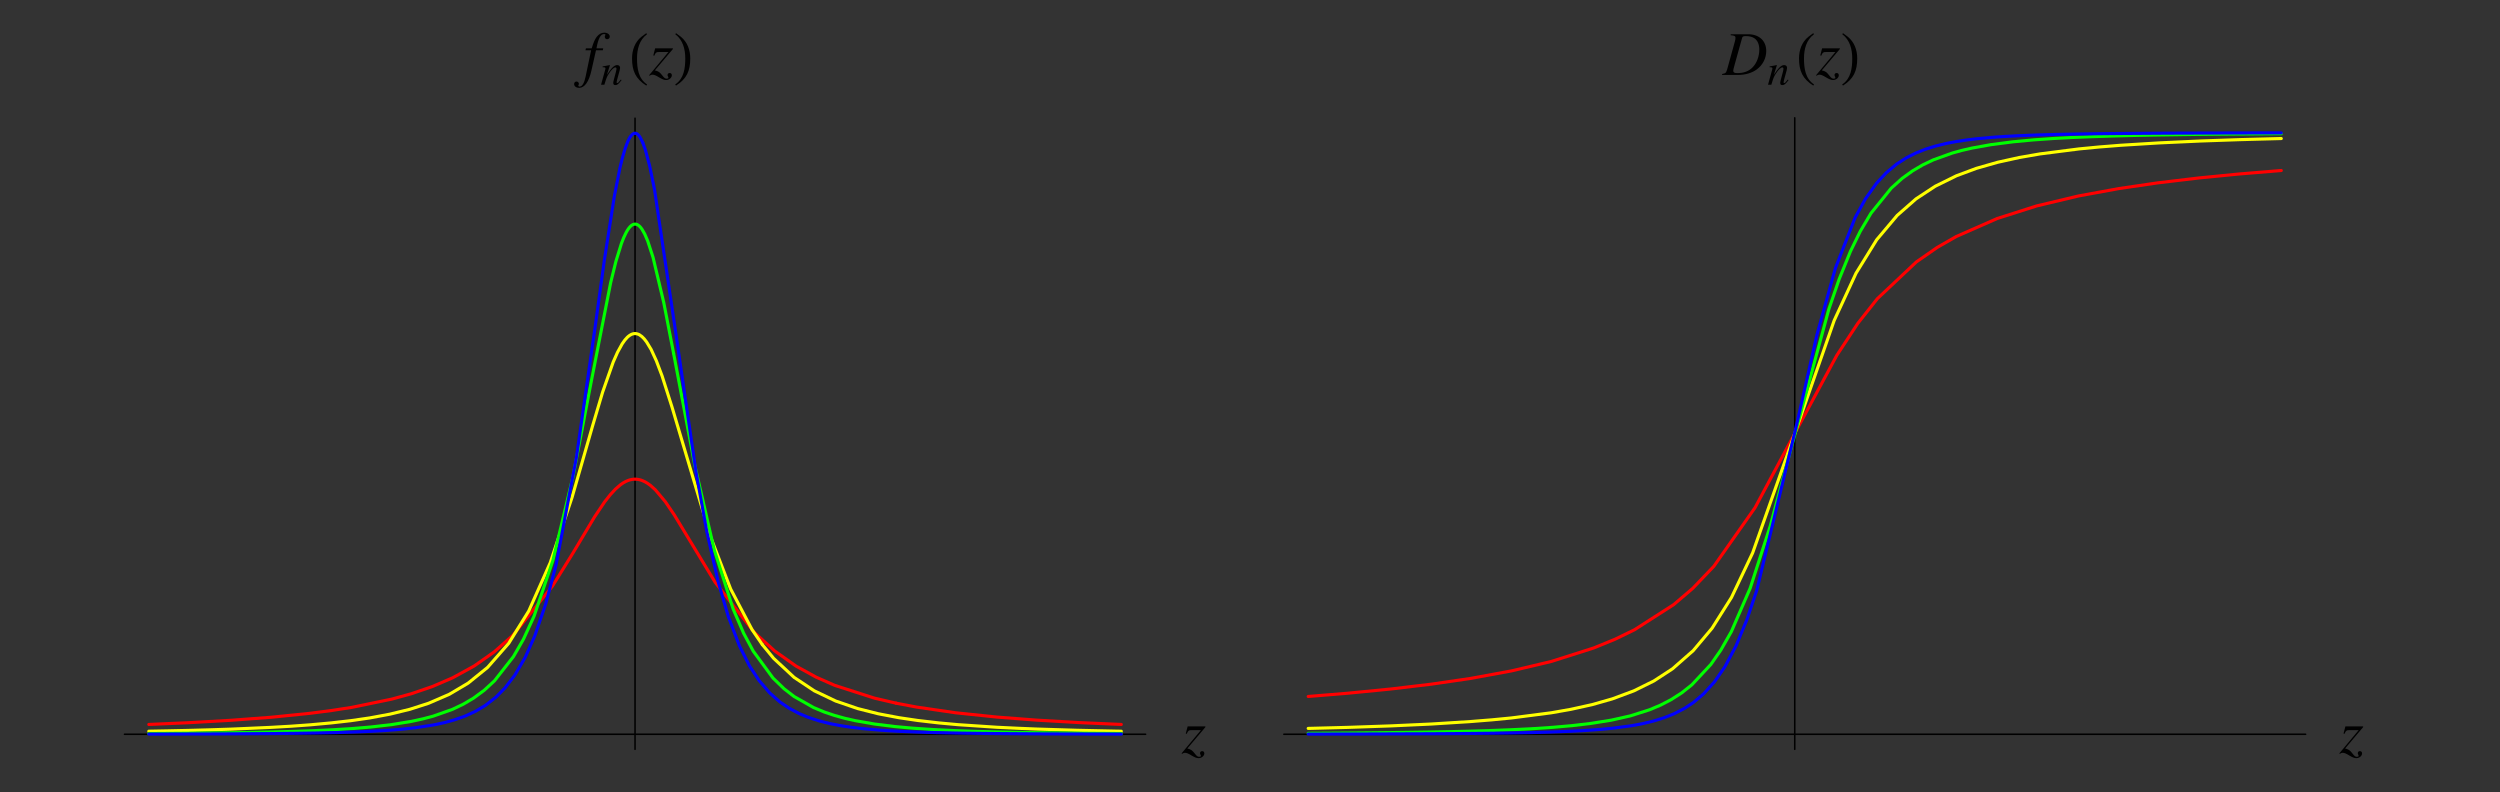 <?xml version="1.0" encoding="UTF-8"?>
<svg xmlns="http://www.w3.org/2000/svg" xmlns:xlink="http://www.w3.org/1999/xlink" width="400" height="126.75" viewBox="0 0 400 126.75">
<rect x="0" y="0" width="400" height="126.75" fill="#333333" stroke="none"/>
<defs>
<g>
<g id="glyph-0-0">
</g>
<g id="glyph-0-1">
<path d="M 0.812 -3.078 C 1.016 -3.578 1.156 -3.688 1.625 -3.672 L 3.078 -3.672 L -0.016 0.047 L 0.062 0.125 C 0.234 0 0.359 -0.047 0.516 -0.047 C 0.781 -0.047 1.094 0.078 1.562 0.375 C 2.062 0.672 2.391 0.812 2.688 0.812 C 3.188 0.812 3.625 0.453 3.625 0.047 C 3.625 -0.172 3.484 -0.312 3.281 -0.312 C 3.078 -0.312 2.938 -0.188 2.938 0.016 C 2.938 0.094 2.969 0.188 3.031 0.297 C 3.062 0.359 3.078 0.422 3.078 0.453 C 3.078 0.547 2.969 0.594 2.812 0.594 C 2.562 0.594 2.438 0.516 2.109 0.094 C 1.672 -0.469 1.484 -0.594 0.906 -0.734 L 3.797 -4.156 L 3.797 -4.266 L 0.953 -4.266 L 0.656 -3.125 Z M 0.812 -3.078 "/>
</g>
<g id="glyph-0-2">
<path d="M 0.344 -3.953 L 1.25 -3.953 L 0.375 0.234 C 0.156 1.312 -0.188 1.859 -0.594 1.859 C -0.719 1.859 -0.797 1.781 -0.797 1.703 C -0.797 1.656 -0.781 1.641 -0.766 1.594 C -0.719 1.531 -0.703 1.484 -0.703 1.422 C -0.703 1.219 -0.891 1.047 -1.094 1.047 C -1.312 1.047 -1.469 1.234 -1.469 1.453 C -1.469 1.812 -1.125 2.062 -0.672 2.062 C 0.203 2.062 0.906 1.094 1.312 -0.766 L 2.031 -3.953 L 3.125 -3.953 L 3.188 -4.266 L 2.109 -4.266 C 2.391 -5.844 2.766 -6.547 3.328 -6.547 C 3.469 -6.547 3.547 -6.5 3.547 -6.422 C 3.547 -6.406 3.531 -6.375 3.5 -6.328 C 3.453 -6.25 3.438 -6.203 3.438 -6.125 C 3.438 -5.875 3.594 -5.719 3.812 -5.719 C 4.047 -5.719 4.234 -5.906 4.234 -6.125 C 4.234 -6.5 3.859 -6.766 3.359 -6.766 C 2.891 -6.766 2.5 -6.547 2.141 -6.094 C 1.844 -5.688 1.641 -5.234 1.344 -4.266 L 0.422 -4.266 Z M 0.344 -3.953 "/>
</g>
<g id="glyph-0-3">
<path d="M 1.297 -6.359 C 1.922 -6.297 2.062 -6.219 2.062 -5.953 C 2.062 -5.797 2.031 -5.562 1.953 -5.312 L 0.734 -0.906 C 0.547 -0.312 0.484 -0.266 -0.078 -0.156 L -0.078 0 L 2.453 0 C 3.609 0 4.688 -0.312 5.453 -0.875 C 6.422 -1.578 6.984 -2.672 6.984 -3.828 C 6.984 -5.469 5.844 -6.516 4.078 -6.516 L 1.297 -6.516 Z M 3.125 -5.938 C 3.188 -6.156 3.328 -6.219 3.734 -6.219 C 4.297 -6.219 4.797 -6.094 5.125 -5.844 C 5.609 -5.5 5.875 -4.859 5.875 -4.078 C 5.875 -2.984 5.469 -1.875 4.781 -1.203 C 4.188 -0.594 3.391 -0.297 2.344 -0.297 C 1.891 -0.297 1.703 -0.406 1.703 -0.672 C 1.703 -0.797 1.75 -1 1.922 -1.625 Z M 3.125 -5.938 "/>
</g>
<g id="glyph-1-0">
</g>
<g id="glyph-1-1">
<path d="M 3.266 -0.828 C 2.891 -0.344 2.797 -0.266 2.688 -0.266 C 2.625 -0.266 2.578 -0.312 2.578 -0.391 C 2.578 -0.438 2.609 -0.578 2.672 -0.828 L 3.078 -2.297 C 3.109 -2.453 3.141 -2.609 3.141 -2.703 C 3.141 -2.969 2.953 -3.141 2.672 -3.141 C 2.219 -3.141 1.766 -2.703 1.031 -1.578 L 1.516 -3.125 L 1.5 -3.141 C 1.109 -3.062 0.953 -3.031 0.344 -2.922 L 0.344 -2.797 C 0.703 -2.797 0.797 -2.75 0.797 -2.609 C 0.797 -2.562 0.797 -2.531 0.781 -2.484 L 0.094 0 L 0.625 0 C 0.969 -1.125 1.031 -1.281 1.344 -1.766 C 1.766 -2.422 2.141 -2.766 2.391 -2.766 C 2.5 -2.766 2.562 -2.688 2.562 -2.562 C 2.562 -2.484 2.531 -2.25 2.469 -2.031 L 2.156 -0.859 C 2.062 -0.484 2.047 -0.391 2.047 -0.312 C 2.047 -0.047 2.141 0.062 2.375 0.062 C 2.688 0.062 2.875 -0.078 3.375 -0.734 Z M 3.266 -0.828 "/>
</g>
<g id="glyph-2-0">
</g>
<g id="glyph-2-1">
<path d="M 2.906 1.516 C 1.5 0.594 1.297 -1.094 1.297 -2.641 C 1.297 -4.109 1.656 -5.594 2.891 -6.516 L 2.781 -6.688 C 2.516 -6.5 2.25 -6.312 2 -6.109 C 0.953 -5.266 0.5 -3.969 0.5 -2.656 C 0.5 -0.656 1.062 0.609 2.781 1.703 Z M 2.906 1.516 "/>
</g>
<g id="glyph-2-2">
<path d="M 2.703 -2.656 C 2.703 -3.984 2.25 -5.25 1.203 -6.109 C 0.953 -6.312 0.688 -6.5 0.422 -6.688 L 0.312 -6.516 C 1.531 -5.594 1.906 -4.109 1.906 -2.641 C 1.906 -1.094 1.703 0.578 0.297 1.516 L 0.422 1.703 C 2.141 0.609 2.703 -0.656 2.703 -2.656 Z M 2.703 -2.656 "/>
</g>
</g>
</defs>
<path fill="none" stroke-width="2.5" stroke-linecap="round" stroke-linejoin="round" stroke="rgb(0%, 0%, 0%)" stroke-opacity="1" stroke-miterlimit="10" d="M 195.236 90.182 L 1828.999 90.182 " transform="matrix(0.1, 0, 0, -0.1, 0.394, 126.5)"/>
<g fill="rgb(0%, 0%, 0%)" fill-opacity="1">
<use xlink:href="#glyph-0-1" x="189.068" y="120.494"/>
</g>
<path fill="none" stroke-width="2.5" stroke-linecap="round" stroke-linejoin="round" stroke="rgb(0%, 0%, 0%)" stroke-opacity="1" stroke-miterlimit="10" d="M 1012.118 66.151 L 1012.118 1075.834 " transform="matrix(0.1, 0, 0, -0.1, 0.394, 126.5)"/>
<g fill="rgb(0%, 0%, 0%)" fill-opacity="1">
<use xlink:href="#glyph-0-2" x="93.329" y="11.994"/>
</g>
<g fill="rgb(0%, 0%, 0%)" fill-opacity="1">
<use xlink:href="#glyph-1-1" x="96.074" y="13.553"/>
</g>
<g fill="rgb(0%, 0%, 0%)" fill-opacity="1">
<use xlink:href="#glyph-2-1" x="100.627" y="11.994"/>
</g>
<g fill="rgb(0%, 0%, 0%)" fill-opacity="1">
<use xlink:href="#glyph-0-1" x="103.871" y="11.994"/>
</g>
<g fill="rgb(0%, 0%, 0%)" fill-opacity="1">
<use xlink:href="#glyph-2-2" x="107.738" y="11.994"/>
</g>
<path fill="none" stroke-width="5" stroke-linecap="round" stroke-linejoin="round" stroke="rgb(100%, 0%, 0%)" stroke-opacity="1" stroke-miterlimit="10" d="M 234.141 105.877 L 297.234 108.656 L 366.08 112.57 L 430.739 117.463 L 492.932 123.803 L 527.57 128.344 L 559.117 133.236 L 622.797 146.387 L 654.108 154.998 L 688.042 166.622 L 720.45 180.595 L 754.814 199.46 L 786.713 221.887 L 816.616 248.463 L 879.983 327.29 L 912.155 379.111 L 947.342 437.976 L 963.585 462.165 L 972.548 473.515 L 980.963 482.596 L 988.83 489.367 L 992.979 492.224 L 997.362 494.69 L 1001.041 496.255 L 1002.998 496.921 L 1005.073 497.469 L 1006.991 497.86 L 1008.752 498.134 L 1010.513 498.29 L 1012.196 498.33 L 1014.075 498.251 L 1016.071 498.056 L 1017.95 497.743 L 1019.672 497.351 L 1021.629 496.803 L 1023.703 496.06 L 1027.969 494.142 L 1032.157 491.637 L 1036.658 488.427 L 1044.721 481.147 L 1060.494 462.36 L 1074.819 441.303 L 1140.143 333.552 L 1202.962 253.12 L 1235.448 223.531 L 1269.813 199.186 L 1301.829 181.573 L 1331.731 168.383 L 1395.177 147.992 L 1429.776 139.929 " transform="matrix(0.1, 0, 0, -0.1, 0.394, 126.5)"/>
<path fill="none" stroke-width="5" stroke-linecap="round" stroke-linejoin="round" stroke="rgb(100%, 0%, 0%)" stroke-opacity="1" stroke-miterlimit="10" d="M 1429.776 139.929 L 1462.614 133.666 L 1525.081 124.547 L 1591.579 117.619 L 1655.572 112.727 L 1723.597 108.813 L 1789.155 105.917 L 1790.095 105.877 " transform="matrix(0.1, 0, 0, -0.1, 0.394, 126.5)"/>
<path fill="none" stroke-width="5" stroke-linecap="round" stroke-linejoin="round" stroke="rgb(100%, 100%, 0%)" stroke-opacity="1" stroke-miterlimit="10" d="M 234.141 95.036 L 264.866 95.623 L 297.234 96.327 L 332.89 97.306 L 366.08 98.402 L 428.273 101.142 L 461.62 103.059 L 491.992 105.251 L 525.887 108.343 L 557.199 111.905 L 587.689 116.328 L 619.979 122.355 L 651.877 130.144 L 681.78 139.772 L 714.892 154.097 L 745.147 172.023 L 776.146 197.112 L 810.001 235.703 L 842.135 287.524 L 876.421 364.59 L 911.412 469.406 L 944.367 584.202 L 960.297 637.706 L 977.127 685.573 L 984.094 701.307 L 991.53 714.81 L 995.797 720.838 L 999.711 725.222 L 1001.589 726.905 L 1003.625 728.431 L 1005.542 729.566 L 1007.343 730.388 L 1009.261 730.975 L 1011.257 731.249 L 1013.018 731.249 L 1014.897 730.975 L 1016.932 730.349 L 1018.067 729.879 L 1019.124 729.331 L 1023.038 726.552 L 1026.678 722.912 L 1030.631 717.863 L 1037.833 705.926 L 1046.326 687.452 L 1055.328 663.655 L 1071.453 613.087 L 1133.372 404.786 L 1165.153 322.515 L 1199.283 257.661 L 1215.839 233.551 " transform="matrix(0.1, 0, 0, -0.1, 0.394, 126.5)"/>
<path fill="none" stroke-width="5" stroke-linecap="round" stroke-linejoin="round" stroke="rgb(100%, 100%, 0%)" stroke-opacity="1" stroke-miterlimit="10" d="M 1215.839 233.551 L 1233.883 211.632 L 1266.721 181.104 L 1298.932 159.694 L 1333.219 143.334 L 1368.249 131.318 L 1401.243 122.981 L 1434.12 116.719 L 1464.297 112.257 L 1497.722 108.382 L 1528.877 105.525 L 1591.031 101.376 L 1624.339 99.772 L 1654.672 98.519 L 1719.839 96.523 L 1782.58 95.153 L 1790.095 95.036 " transform="matrix(0.1, 0, 0, -0.1, 0.394, 126.5)"/>
<path fill="none" stroke-width="5" stroke-linecap="round" stroke-linejoin="round" stroke="rgb(0%, 100%, 0%)" stroke-opacity="1" stroke-miterlimit="10" d="M 234.141 91.357 L 264.866 91.591 L 297.234 91.865 L 332.89 92.218 L 366.08 92.648 L 396.14 93.118 L 428.273 93.744 L 463.068 94.683 L 495.985 95.819 L 528.627 97.384 L 558.764 99.224 L 589.332 101.768 L 623.032 105.682 L 654.735 110.887 L 672.543 114.762 L 688.864 119.067 L 719.863 129.987 L 737.437 138.363 L 753.719 147.992 L 770.979 160.712 L 787.261 175.741 L 817.633 214.529 L 833.602 242.318 L 850.472 278.952 L 880.648 368.034 L 912.743 501.891 L 942.684 657.784 L 973.135 812.816 L 981.472 846.593 L 990.317 875.361 L 993.957 884.676 L 997.91 892.974 L 1000.141 896.888 L 1002.216 899.862 L 1004.329 902.367 L 1006.247 904.128 L 1008.282 905.459 L 1010.435 906.281 L 1012.431 906.438 L 1014.31 906.125 L 1015.406 905.733 L 1016.501 905.146 L 1018.576 903.659 L 1020.768 901.467 L 1023.155 898.336 L 1027.578 890.586 L 1032.353 879.549 L 1040.925 853.169 L 1058.146 780.487 L 1073.802 699.703 " transform="matrix(0.1, 0, 0, -0.1, 0.394, 126.5)"/>
<path fill="none" stroke-width="5" stroke-linecap="round" stroke-linejoin="round" stroke="rgb(0%, 100%, 0%)" stroke-opacity="1" stroke-miterlimit="10" d="M 1073.802 699.703 L 1107.54 521.305 L 1138.773 385.451 L 1169.028 290.812 L 1185.937 251.672 L 1201.279 223.139 L 1232.787 180.203 L 1250.517 163.021 L 1266.799 150.457 L 1297.602 133.001 L 1315.097 125.721 L 1331.418 120.242 L 1348.522 115.506 L 1364.726 111.866 L 1395.059 106.582 L 1427.662 102.511 L 1457.761 99.811 L 1488.329 97.776 L 1521.989 96.093 L 1553.692 94.918 L 1587.782 93.94 L 1620.581 93.235 L 1655.063 92.687 L 1717.412 91.944 L 1749.507 91.67 L 1783.754 91.435 L 1790.095 91.357 " transform="matrix(0.1, 0, 0, -0.1, 0.394, 126.5)"/>
<path fill="none" stroke-width="5" stroke-linecap="round" stroke-linejoin="round" stroke="rgb(0%, 0%, 100%)" stroke-opacity="1" stroke-miterlimit="10" d="M 234.141 90.456 L 264.866 90.496 L 297.234 90.613 L 330.111 90.691 L 366.08 90.848 L 398.058 91.044 L 432.265 91.278 L 467.1 91.67 L 499.977 92.179 L 532.619 92.844 L 562.757 93.783 L 578.569 94.41 L 593.325 95.114 L 610.624 96.093 L 627.024 97.267 L 642.836 98.676 L 660.136 100.554 L 690.391 105.212 L 707.26 108.852 L 722.524 113.04 L 740.176 119.224 L 756.811 126.895 L 772.74 136.406 L 789.57 149.596 L 803.974 164.195 L 819.786 184.783 L 836.46 213.394 L 851.646 247.367 L 869.18 298.522 L 885.815 361.498 L 918.339 533.36 L 948.438 743.108 L 963.115 849.294 L 978.928 950.587 L 987.969 996.341 L 991.961 1012.623 L 996.305 1027.379 L 1000.415 1038.338 L 1002.372 1042.487 L 1004.212 1045.696 L 1006.364 1048.514 L 1008.282 1050.354 L 1010.357 1051.528 L 1011.531 1051.802 L 1012.588 1051.802 L 1014.623 1051.215 L 1016.58 1049.884 L 1018.341 1048.005 L 1020.22 1045.344 L 1024.486 1036.812 " transform="matrix(0.1, 0, 0, -0.1, 0.394, 126.5)"/>
<path fill="none" stroke-width="5" stroke-linecap="round" stroke-linejoin="round" stroke="rgb(0%, 0%, 100%)" stroke-opacity="1" stroke-miterlimit="10" d="M 1024.486 1036.812 L 1028.439 1025.931 L 1035.602 999.159 L 1043.234 961.977 L 1076.972 734.576 L 1109.654 510.071 L 1126.836 414.962 L 1144.997 334.765 L 1161.279 278.679 L 1179.126 231.672 L 1195.369 199.382 L 1210.516 176.25 L 1227.659 156.25 L 1243.863 141.925 L 1258.384 131.983 L 1274.196 123.529 L 1289.578 117.11 L 1306.565 111.592 L 1324.295 107.169 L 1340.89 103.96 L 1357.016 101.494 L 1373.924 99.419 L 1404.179 96.758 L 1419.835 95.74 L 1436.508 94.84 L 1466.528 93.627 L 1483.319 93.079 L 1501.44 92.648 L 1534.435 91.983 L 1566.96 91.552 L 1601.364 91.2 L 1633.38 90.965 L 1663.322 90.809 L 1696.551 90.691 L 1757.139 90.535 L 1790.095 90.456 " transform="matrix(0.1, 0, 0, -0.1, 0.394, 126.5)"/>
<path fill="none" stroke-width="2.5" stroke-linecap="round" stroke-linejoin="round" stroke="rgb(0%, 0%, 0%)" stroke-opacity="1" stroke-miterlimit="10" d="M 2050.255 90.182 L 3685.036 90.182 " transform="matrix(0.1, 0, 0, -0.1, 0.394, 126.5)"/>
<g fill="rgb(0%, 0%, 0%)" fill-opacity="1">
<use xlink:href="#glyph-0-1" x="374.308" y="120.494"/>
</g>
<path fill="none" stroke-width="2.5" stroke-linecap="round" stroke-linejoin="round" stroke="rgb(0%, 0%, 0%)" stroke-opacity="1" stroke-miterlimit="10" d="M 2867.645 66.112 L 2867.645 1076.46 " transform="matrix(0.1, 0, 0, -0.1, 0.394, 126.5)"/>
<g fill="rgb(0%, 0%, 0%)" fill-opacity="1">
<use xlink:href="#glyph-0-3" x="275.615" y="11.994"/>
</g>
<g fill="rgb(0%, 0%, 0%)" fill-opacity="1">
<use xlink:href="#glyph-1-1" x="282.789" y="13.553"/>
</g>
<g fill="rgb(0%, 0%, 0%)" fill-opacity="1">
<use xlink:href="#glyph-2-1" x="287.342" y="11.994"/>
</g>
<g fill="rgb(0%, 0%, 0%)" fill-opacity="1">
<use xlink:href="#glyph-0-1" x="290.585" y="11.994"/>
</g>
<g fill="rgb(0%, 0%, 0%)" fill-opacity="1">
<use xlink:href="#glyph-2-2" x="294.453" y="11.994"/>
</g>
<path fill="none" stroke-width="5" stroke-linecap="round" stroke-linejoin="round" stroke="rgb(100%, 0%, 0%)" stroke-opacity="1" stroke-miterlimit="10" d="M 2089.199 150.653 L 2152.331 155.819 L 2221.217 162.591 L 2285.914 170.301 L 2348.146 179.381 L 2414.37 191.554 L 2478.09 206.662 L 2545.879 228.228 L 2579.813 242.083 L 2611.125 257.308 L 2673.944 297.583 L 2704.512 323.689 L 2738.25 358.993 L 2804.122 452.732 L 2867.489 571.129 L 2934.887 696.337 L 2968.547 747.609 L 2999.781 787.062 L 3062.247 845.928 L 3095.79 869.216 L 3126.201 886.633 L 3191.721 915.44 L 3254.736 935.518 L 3321.782 951.487 L 3386.323 963.307 L 3448.398 972.427 L 3514.466 980.294 L 3578.067 986.556 L 3645.701 992.153 L 3646.092 992.192 " transform="matrix(0.1, 0, 0, -0.1, 0.394, 126.5)"/>
<path fill="none" stroke-width="5" stroke-linecap="round" stroke-linejoin="round" stroke="rgb(100%, 100%, 0%)" stroke-opacity="1" stroke-miterlimit="10" d="M 2089.199 99.537 L 2152.331 101.181 L 2221.217 103.568 L 2285.914 106.543 L 2348.146 110.457 L 2382.824 113.236 L 2414.37 116.289 L 2478.09 124.547 L 2509.401 130.066 L 2543.374 137.58 L 2575.821 146.817 L 2610.186 159.616 L 2642.123 175.389 L 2672.026 194.881 L 2705.138 223.922 L 2735.393 259.892 L 2766.47 309.168 L 2800.325 380.441 L 2866.784 568.742 L 2930.738 752.189 L 2965.768 827.963 L 2998.724 881.349 L 3031.562 920.332 L 3061.738 946.83 L 3092.502 967.065 L 3126.319 983.738 L 3158.178 995.598 L 3192.386 1005.382 L 3227.103 1013.015 L 3259.98 1018.729 L 3322.643 1026.753 L 3354.972 1029.845 L 3389.336 1032.584 L 3451.02 1036.381 L 3516.775 1039.395 L 3580.024 1041.587 L 3646.092 1043.348 " transform="matrix(0.1, 0, 0, -0.1, 0.394, 126.5)"/>
<path fill="none" stroke-width="5" stroke-linecap="round" stroke-linejoin="round" stroke="rgb(0%, 100%, 0%)" stroke-opacity="1" stroke-miterlimit="10" d="M 2089.199 91.748 L 2119.963 91.944 L 2152.331 92.179 L 2188.026 92.492 L 2221.217 92.844 L 2283.449 93.744 L 2316.835 94.37 L 2347.207 95.114 L 2378.519 96.053 L 2412.453 97.345 L 2444.899 98.911 L 2479.264 101.181 L 2511.202 103.96 L 2541.104 107.482 L 2574.216 112.766 L 2604.51 119.576 L 2635.548 129.439 L 2653.082 136.876 L 2669.404 145.33 L 2686.703 156.367 L 2702.946 169.244 L 2733.397 201.887 L 2749.327 224.783 L 2766.196 254.373 L 2796.411 324.041 L 2828.506 423.534 L 2858.487 535.434 L 2922.089 769.919 L 2938.723 818.335 L 2956.805 862.875 L 2972.461 894.852 L 2989.683 923.894 L 3022.051 963.934 L 3039.742 979.785 L 3056.376 991.723 L 3072.463 1001.155 L 3089.371 1009.218 L 3119.626 1020.099 L 3135.243 1024.404 L 3151.877 1028.201 L 3181.897 1033.602 L 3216.809 1038.103 L 3249.765 1041.195 L 3282.486 1043.465 L 3312.623 1045.07 L 3343.308 1046.322 L 3377.047 1047.418 L 3411.529 1048.319 L 3442.997 1048.945 L 3506.442 1049.923 " transform="matrix(0.1, 0, 0, -0.1, 0.394, 126.5)"/>
<path fill="none" stroke-width="5" stroke-linecap="round" stroke-linejoin="round" stroke="rgb(0%, 100%, 0%)" stroke-opacity="1" stroke-miterlimit="10" d="M 3506.442 1049.923 L 3537.558 1050.276 L 3571.453 1050.589 L 3637.99 1051.058 L 3646.092 1051.097 " transform="matrix(0.1, 0, 0, -0.1, 0.394, 126.5)"/>
<path fill="none" stroke-width="5" stroke-linecap="round" stroke-linejoin="round" stroke="rgb(0%, 0%, 100%)" stroke-opacity="1" stroke-miterlimit="10" d="M 2089.199 90.456 L 2119.963 90.496 L 2152.331 90.535 L 2188.026 90.613 L 2221.217 90.73 L 2251.315 90.848 L 2283.449 90.965 L 2318.283 91.2 L 2351.199 91.474 L 2383.842 91.826 L 2414.018 92.257 L 2444.625 92.844 L 2462.199 93.274 L 2478.324 93.783 L 2510.067 95.036 L 2527.562 95.936 L 2544.196 97.032 L 2559.852 98.245 L 2576.565 99.85 L 2606.624 103.881 L 2623.415 106.973 L 2641.615 111.318 L 2658.797 116.68 L 2674.609 123.021 L 2690.5 131.201 L 2705.373 140.907 L 2721.694 154.684 L 2739.15 173.98 L 2755.785 198.012 L 2773.867 232.024 L 2790.971 273.199 L 2806.783 320.127 L 2870.933 586.746 L 2903.145 729.292 L 2932.656 835.83 L 2964.281 916.849 L 2980.915 947.104 L 2998.372 971.644 L 3013.988 988.513 L 3030.662 1002.447 L 3046.396 1012.584 L 3060.682 1019.825 L 3075.946 1025.97 L 3092.032 1031.058 L 3109.724 1035.402 L 3126.045 1038.534 L 3141.466 1040.882 L 3158.061 1042.917 L 3188.003 1045.618 L 3204.559 1046.714 " transform="matrix(0.1, 0, 0, -0.1, 0.394, 126.5)"/>
<path fill="none" stroke-width="5" stroke-linecap="round" stroke-linejoin="round" stroke="rgb(0%, 0%, 100%)" stroke-opacity="1" stroke-miterlimit="10" d="M 3204.559 1046.714 L 3222.602 1047.692 L 3239.863 1048.436 L 3255.479 1049.023 L 3287.691 1049.923 L 3322.016 1050.589 L 3353.524 1051.058 L 3387.575 1051.411 L 3420.257 1051.645 L 3454.7 1051.88 L 3486.872 1052.037 L 3516.853 1052.115 L 3580.533 1052.272 L 3614.232 1052.35 L 3646.092 1052.389 " transform="matrix(0.1, 0, 0, -0.1, 0.394, 126.5)"/>
</svg>
